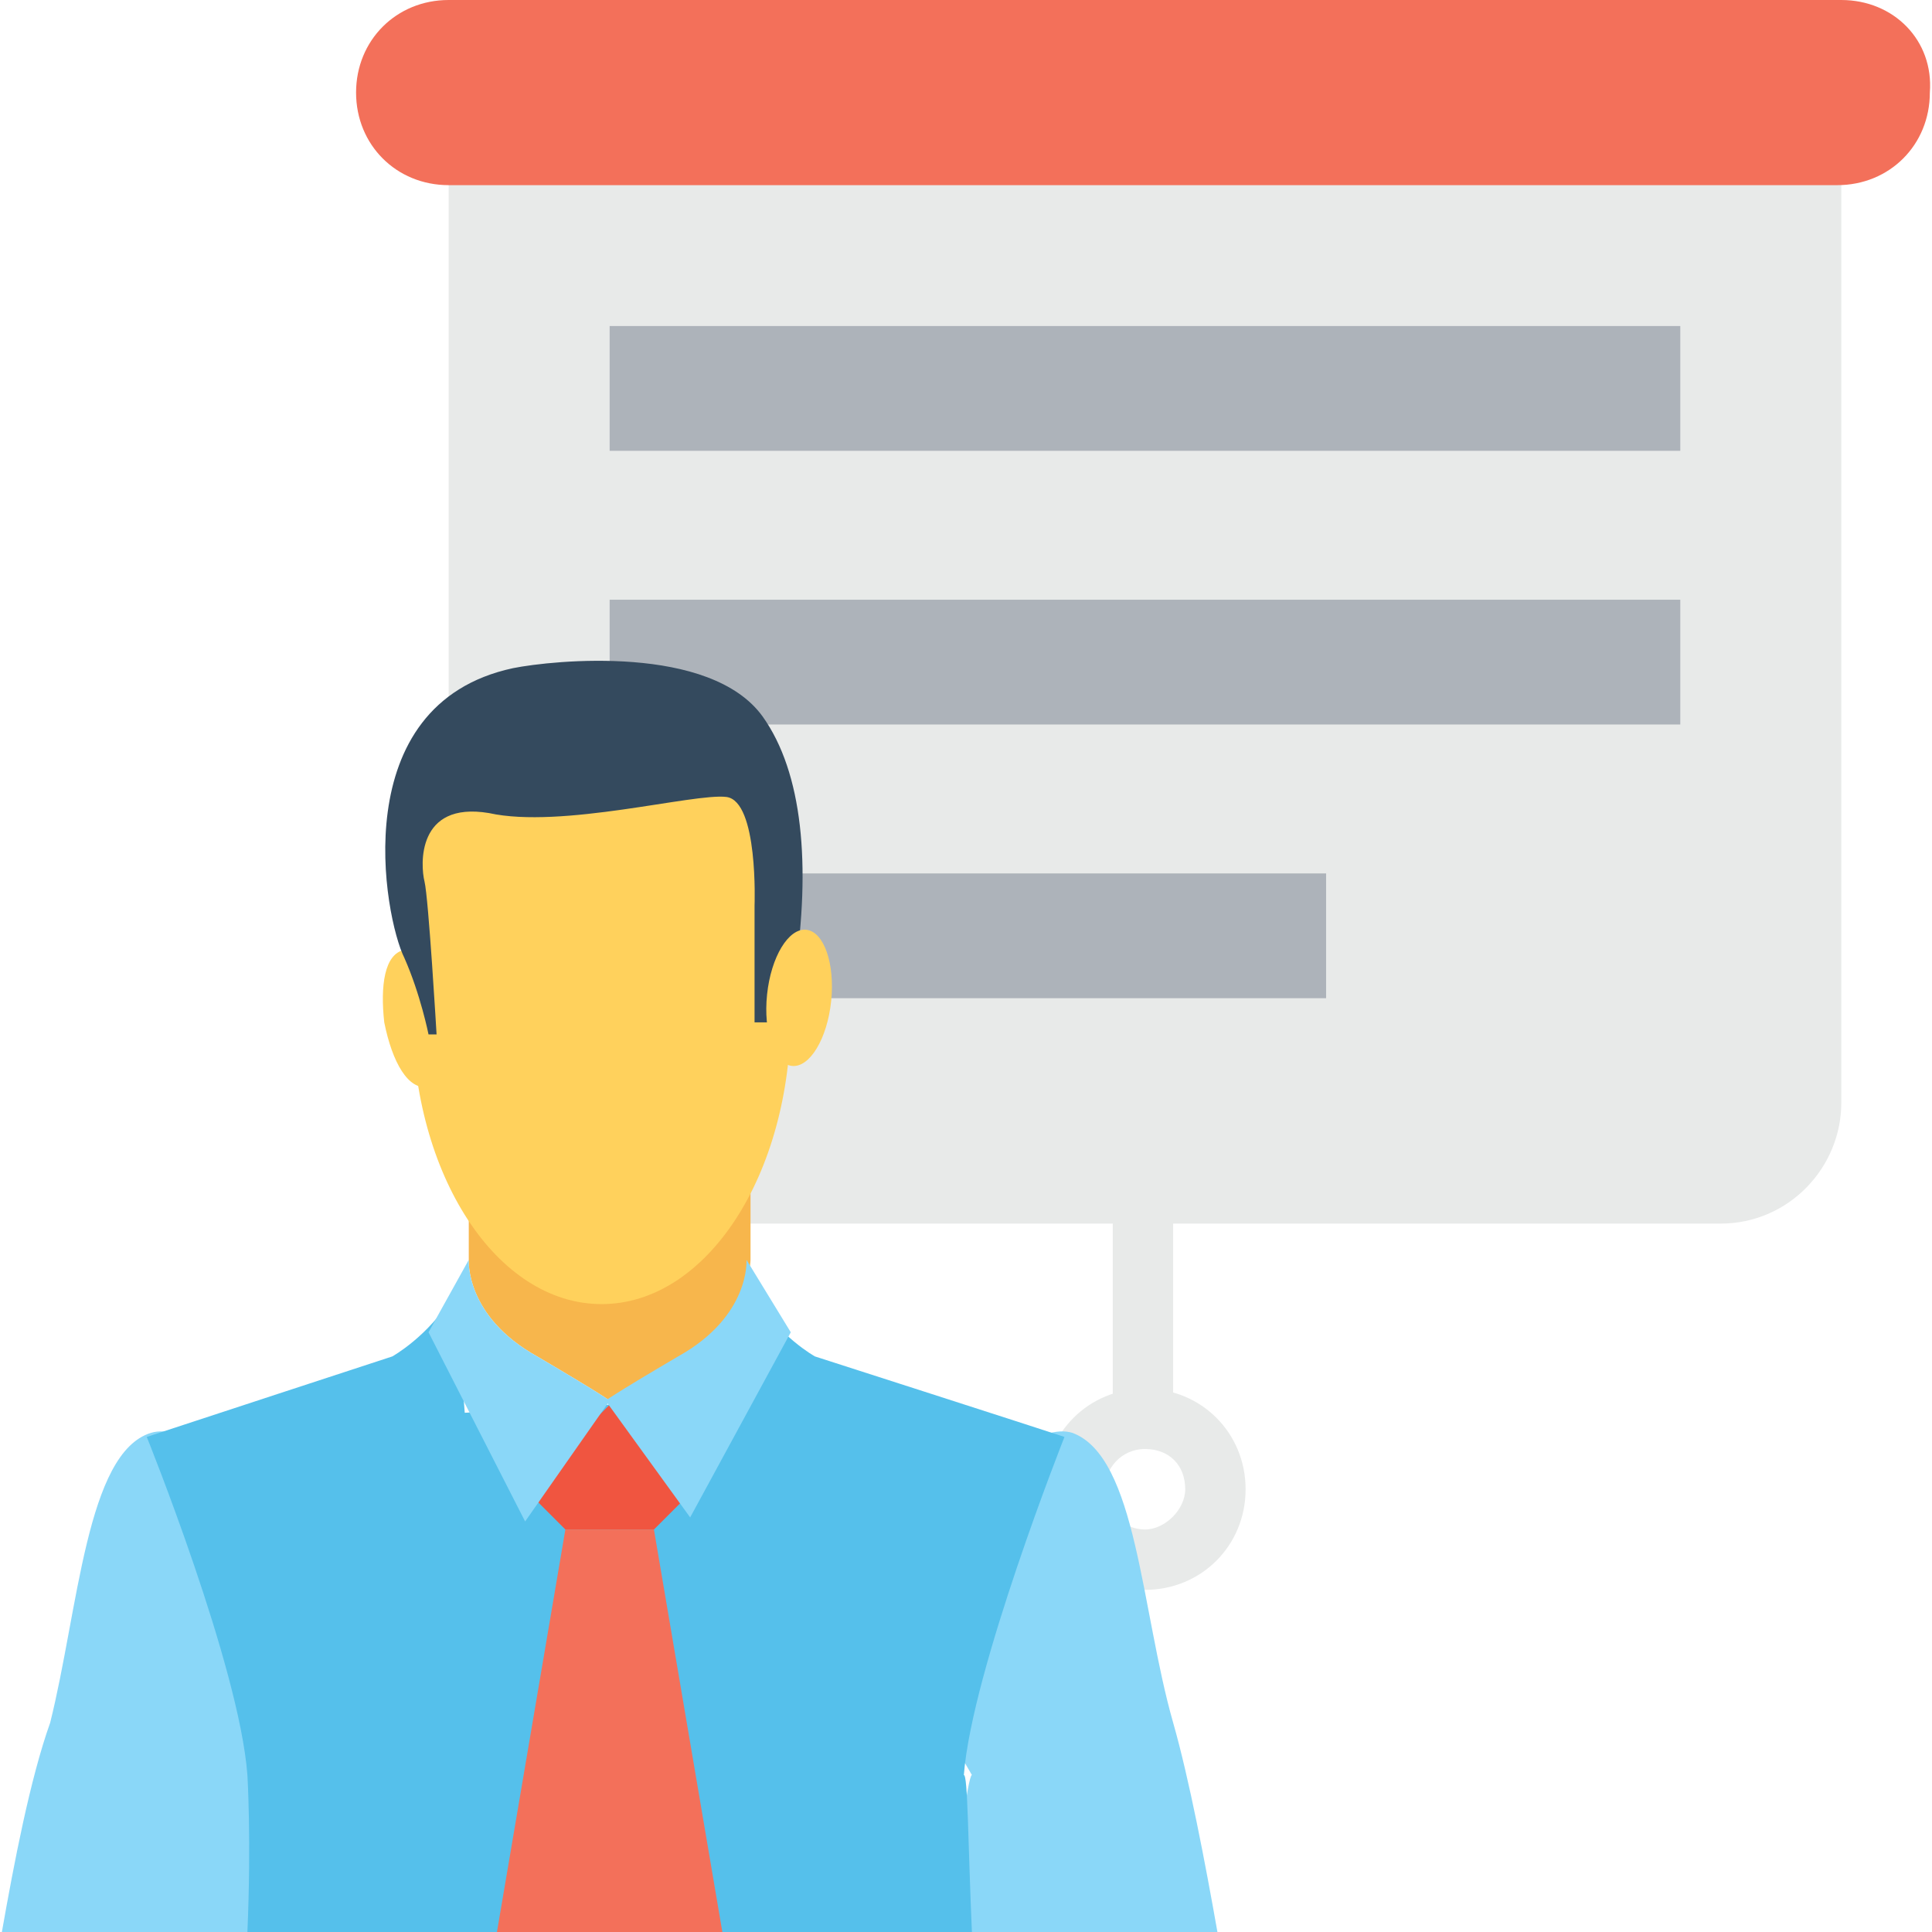 <?xml version="1.0" encoding="iso-8859-1"?>
<!-- Generator: Adobe Illustrator 19.0.0, SVG Export Plug-In . SVG Version: 6.00 Build 0)  -->
<svg version="1.1" id="Capa_1" xmlns="http://www.w3.org/2000/svg" xmlns:xlink="http://www.w3.org/1999/xlink" x="0px" y="0px"
	 viewBox="0 0 512 512" style="enable-background:new 0 0 512 512;" xml:space="preserve">
<g>
	<rect x="294.897" y="297.6" style="fill:#E8EAE9;" width="16" height="78.933"/>
	<path style="fill:#E8EAE9;" d="M303.43,421.333c-14.933,0-26.667-11.733-26.667-26.667S288.497,368,303.43,368
		c14.933,0,26.667,11.733,26.667,26.667S318.363,421.333,303.43,421.333z M303.43,384c-6.4,0-10.667,5.333-10.667,10.667
		c0,6.4,5.333,10.667,10.667,10.667c5.333,0,10.667-5.333,10.667-10.667C314.097,388.267,309.83,384,303.43,384z"/>
	<path style="fill:#E8EAE9;" d="M487.963,39.467v252.8c0,17.067-13.867,32-32,32H150.897c-17.067,0-32-13.867-32-32v-252.8H487.963z
		"/>
</g>
<g>
	<rect x="161.563" y="231.467" style="fill:#ADB3BA;" width="189.867" height="33.067"/>
	<rect x="161.563" y="158.933" style="fill:#ADB3BA;" width="283.733" height="33.067"/>
	<rect x="161.563" y="86.4" style="fill:#ADB3BA;" width="283.733" height="33.067"/>
</g>
<path style="fill:#F3705A;" d="M487.963,0H118.897C105.03,0,94.363,10.667,94.363,24.533l0,0c0,13.867,10.667,24.533,24.533,24.533
	h368c13.867,0,24.533-10.667,24.533-24.533l0,0C512.497,10.667,501.83,0,487.963,0z"/>
<g>
	<circle style="fill:#FFD15C;" cx="186.097" cy="222.933" r="20.267"/>
	<circle style="fill:#FFD15C;" cx="126.363" cy="226.133" r="23.467"/>
	<path style="fill:#FFD15C;" d="M101.83,270.933c2.133,10.667,6.4,18.133,11.733,17.067c5.333-1.067,6.4-9.6,5.333-19.2
		c-2.133-10.667-6.4-18.133-11.733-17.067C101.83,252.8,100.763,261.333,101.83,270.933z"/>
</g>
<path style="fill:#F7B64C;" d="M124.23,333.867c0,0-1.067,14.933,18.133,25.6c18.133,10.667,19.2,11.733,19.2,11.733
	s0-1.067,19.2-11.733c18.133-10.667,18.133-25.6,18.133-25.6v-54.4c0,0,1.067-14.933-18.133-25.6
	c-18.133-10.667-19.2-11.733-19.2-11.733s0,1.067-19.2,11.733c-18.133,10.667-18.133,25.6-18.133,25.6L124.23,333.867z"/>
<g>
	<path style="fill:#8AD7F8;" d="M70.897,512c-1.067-17.067-4.267-41.6-4.267-41.6l26.667-45.867c0,0-36.267-50.133-53.333-44.8
		c-17.067,5.333-19.2,46.933-26.667,76.8c-5.333,14.933-9.6,37.333-12.8,55.467H70.897z"/>
	<path style="fill:#8AD7F8;" d="M252.23,512h70.4c-3.2-18.133-7.467-40.533-11.733-55.467c-8.533-29.867-9.6-70.4-26.667-76.8
		c-17.067-5.333-53.333,44.8-53.333,44.8l26.667,45.867C256.497,470.4,253.297,494.933,252.23,512z"/>
</g>
<path style="fill:#55C0EB;" d="M257.563,512h-192c1.067-24.533,0-41.6,0-41.6c-2.133-28.8-26.667-89.6-26.667-89.6
	c6.4-2.133,65.067-21.333,65.067-21.333s9.6-5.333,16-16c0,0,2.133,16,3.2,30.933l36.267-2.133h37.333
	c2.133-14.933,3.2-28.8,3.2-28.8c6.4,10.667,16,16,16,16s59.733,19.2,66.133,21.333c0,0-24.533,61.867-26.667,89.6
	C256.497,470.4,256.497,487.467,257.563,512z"/>
<polygon style="fill:#F05540;" points="173.297,405.333 183.963,394.667 161.563,372.267 139.163,394.667 149.83,405.333 "/>
<polygon style="fill:#F3705A;" points="191.43,512 173.297,405.333 149.83,405.333 131.697,512 "/>
<g>
	<path style="fill:#8AD7F8;" d="M124.23,333.867c0,0-1.067,14.933,18.133,25.6c18.133,10.667,19.2,11.733,19.2,11.733l-22.4,32
		l-25.6-50.133L124.23,333.867z"/>
	<path style="fill:#8AD7F8;" d="M197.83,333.867c0,0,1.067,14.933-18.133,25.6c-18.133,10.667-19.2,11.733-19.2,11.733l22.4,30.933
		l26.667-49.067L197.83,333.867z"/>
</g>
<path style="fill:#FFD15C;" d="M209.563,268.8c0,42.667-22.4,76.8-50.133,76.8s-50.133-34.133-50.133-76.8s22.4-76.8,50.133-76.8
	C188.23,192,209.563,226.133,209.563,268.8z"/>
<path style="fill:#344A5E;" d="M202.097,189.867c-13.867-19.2-55.467-14.933-66.133-12.8c-44.8,9.6-34.133,66.133-28.8,76.8
	c4.267,9.6,6.4,20.267,6.4,20.267h2.133c0,0-2.133-36.267-3.2-40.533c-1.067-4.267-2.133-21.333,17.067-18.133
	c19.2,4.267,54.4-5.333,62.933-4.267s7.467,28.8,7.467,28.8v30.933h7.467l-1.067-8.533c0,0,1.067,2.133,4.267-4.267
	C214.897,229.333,212.763,204.8,202.097,189.867z"/>
<ellipse transform="matrix(0.104 -0.995 0.995 0.104 -73.476 447.547)" style="fill:#FFD15C;" cx="211.68" cy="264.557" rx="18.134" ry="8.534"/>
<g>
</g>
<g>
</g>
<g>
</g>
<g>
</g>
<g>
</g>
<g>
</g>
<g>
</g>
<g>
</g>
<g>
</g>
<g>
</g>
<g>
</g>
<g>
</g>
<g>
</g>
<g>
</g>
<g>
</g>
</svg>
